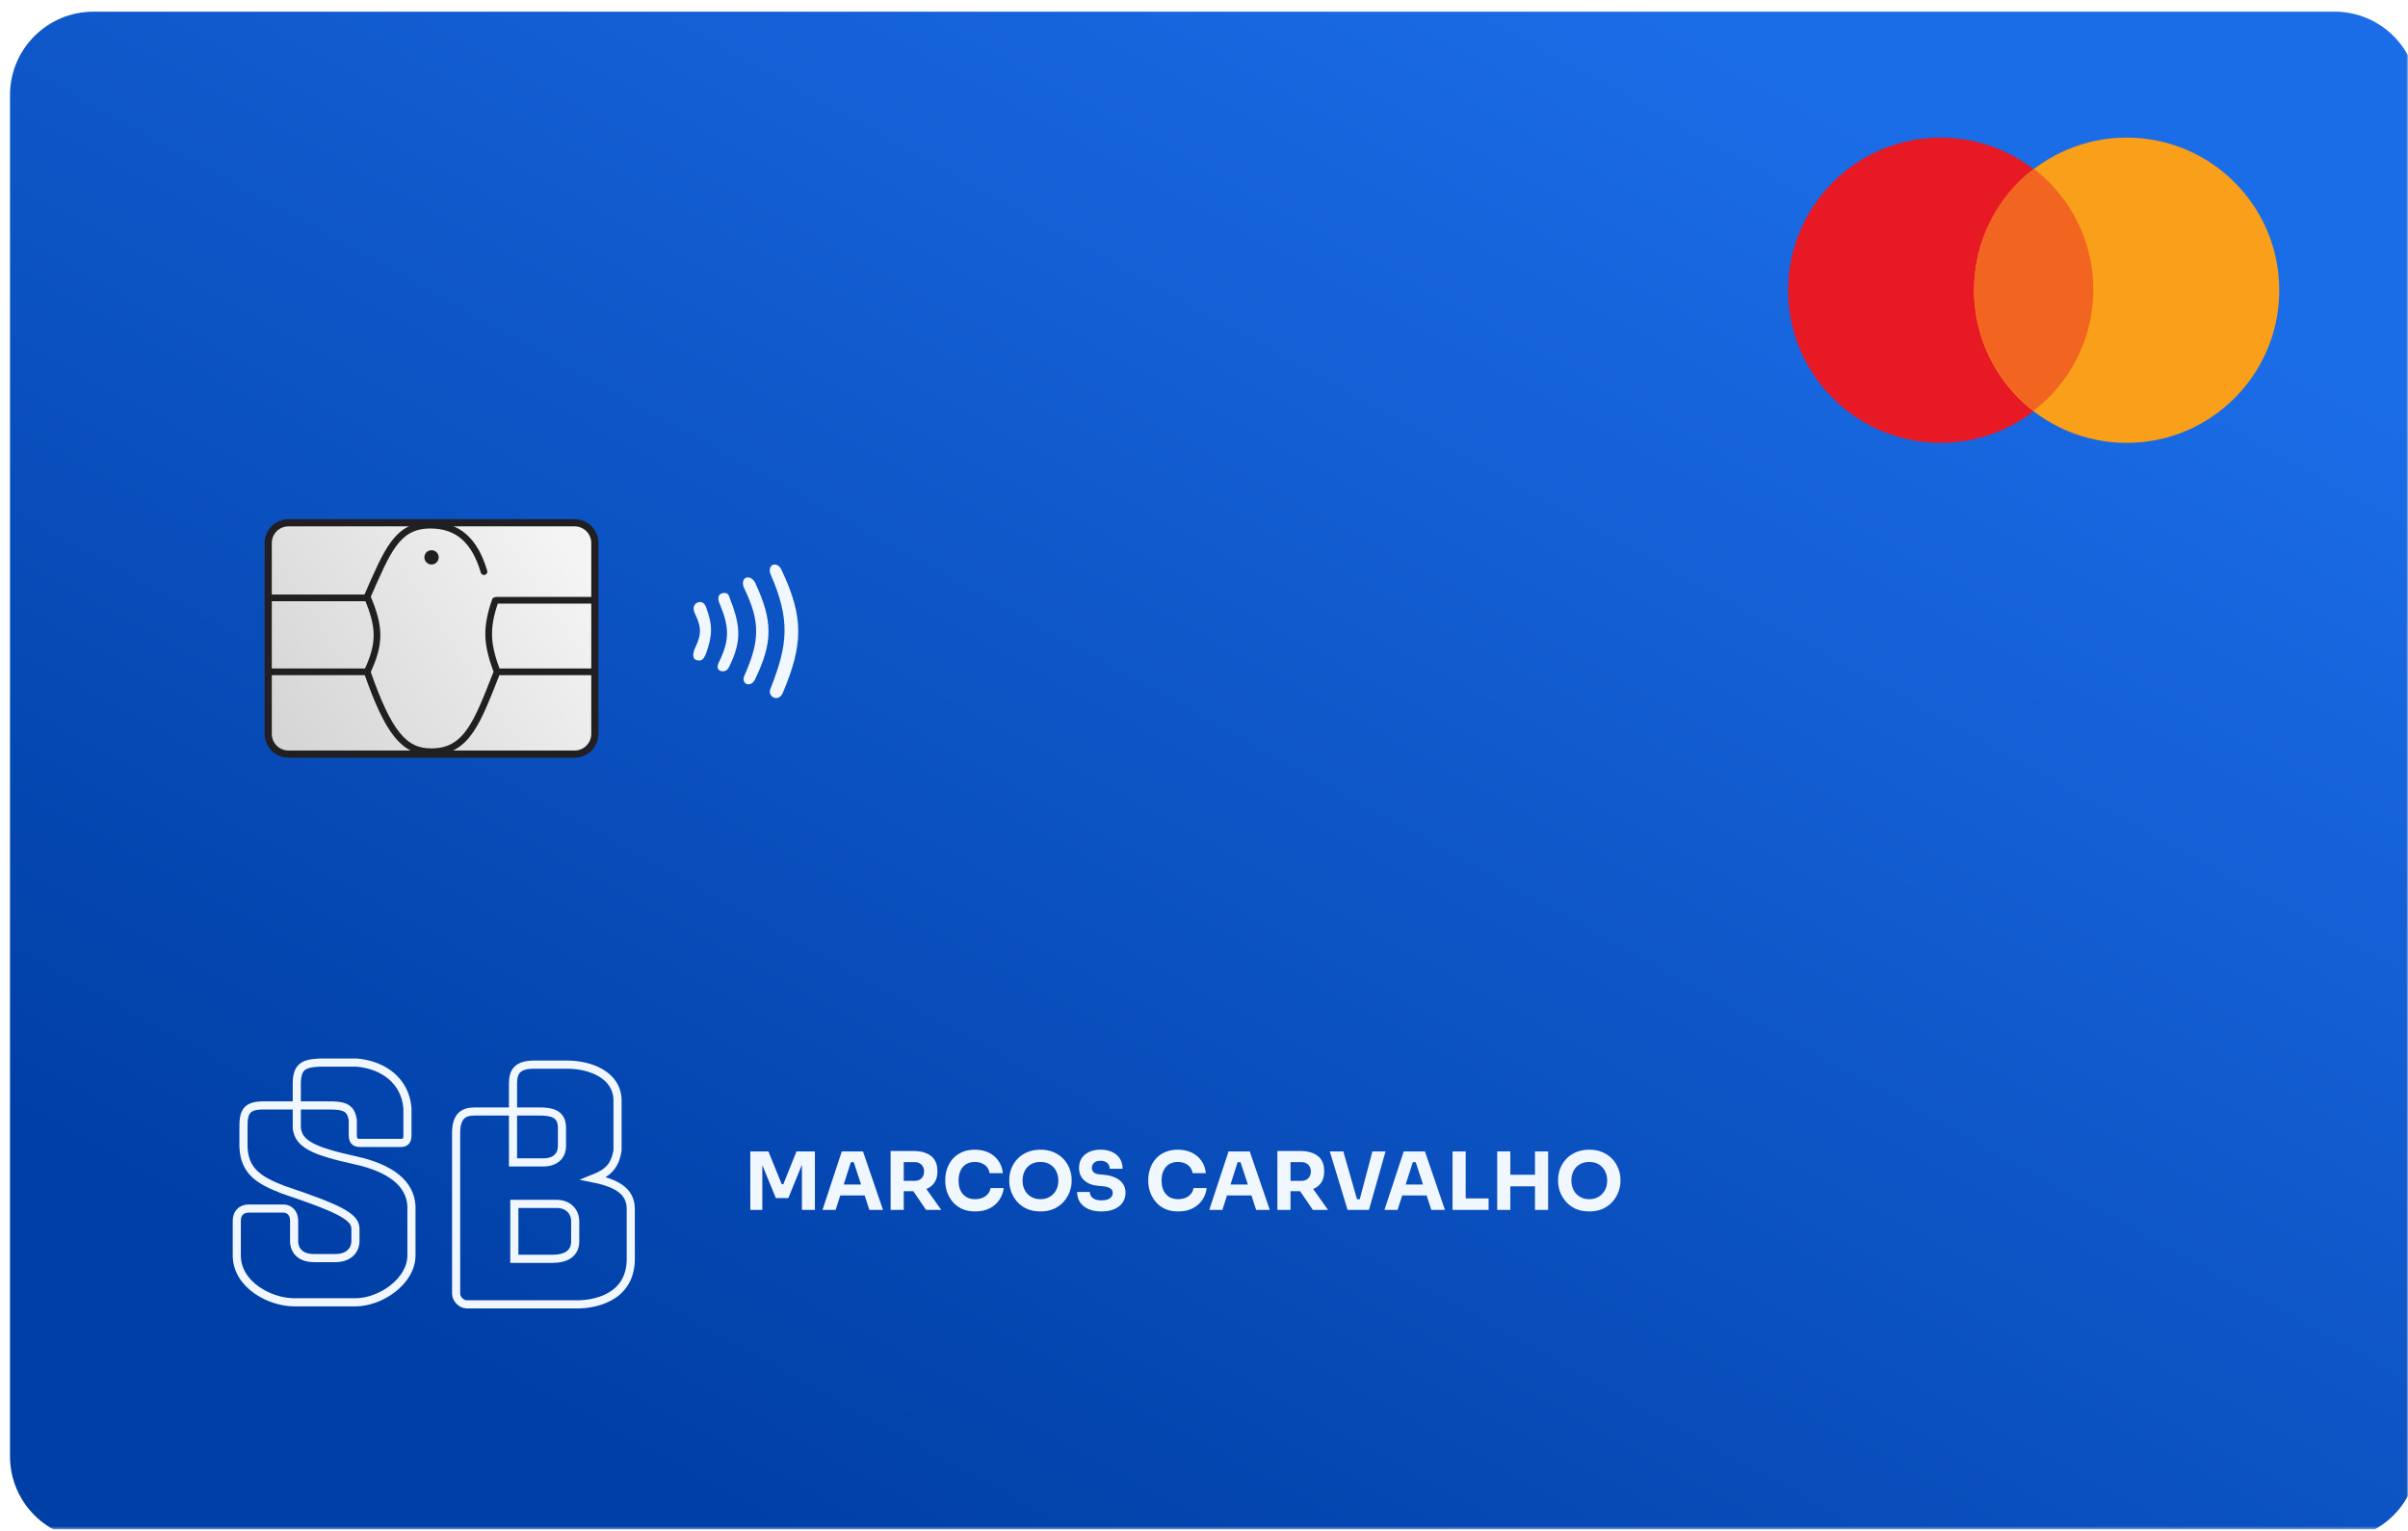 <svg width="722" height="459" viewBox="0 0 722 459" fill="none" xmlns="http://www.w3.org/2000/svg">
<g clip-path="url(#clip0_80_82)">
<mask id="mask0_80_82" style="mask-type:luminance" maskUnits="userSpaceOnUse" x="0" y="0" width="722" height="459">
<path d="M722 0.5H0V458.5H722V0.5Z" fill="white"/>
</mask>
<g mask="url(#mask0_80_82)">
<g filter="url(#filter0_i_80_82)">
<path d="M697 0.5H25C11.193 0.5 0 11.693 0 25.5V433.5C0 447.307 11.193 458.5 25 458.5H697C710.807 458.5 722 447.307 722 433.5V25.5C722 11.693 710.807 0.5 697 0.5Z" fill="url(#paint0_linear_80_82)"/>
</g>
<path d="M581.889 132.748C607.156 132.748 627.64 112.264 627.64 86.998C627.64 61.73 607.156 41.247 581.889 41.247C556.622 41.247 536.139 61.73 536.139 86.998C536.139 112.264 556.622 132.748 581.889 132.748Z" fill="#E71924"/>
<path d="M637.647 132.748C662.914 132.748 683.398 112.264 683.398 86.998C683.398 61.73 662.914 41.247 637.647 41.247C612.38 41.247 591.896 61.73 591.896 86.998C591.896 112.264 612.38 132.748 637.647 132.748Z" fill="#F99F19"/>
<path fill-rule="evenodd" clip-rule="evenodd" d="M609.768 123.095C620.636 114.73 627.64 101.592 627.64 86.818C627.64 72.043 620.636 58.904 609.768 50.54C598.9 58.904 591.897 72.043 591.897 86.818C591.897 101.592 598.9 114.73 609.768 123.095Z" fill="#F26520"/>
<path d="M172.279 156.695H86.497C83.141 156.695 80.421 159.415 80.421 162.771V219.959C80.421 223.315 83.141 226.036 86.497 226.036H172.279C175.635 226.036 178.356 223.315 178.356 219.959V162.771C178.356 159.415 175.635 156.695 172.279 156.695Z" fill="url(#paint1_linear_80_82)" stroke="#211F21" stroke-width="2.145"/>
<path d="M80.778 179.213H110.087" stroke="#211F21" stroke-width="2" stroke-linecap="round"/>
<path d="M80.778 201.373H109.445" stroke="#211F21" stroke-width="2" stroke-linecap="round"/>
<path d="M149.404 201.373H177.998" stroke="#211F21" stroke-width="2" stroke-linecap="round"/>
<path d="M148.975 179.928H177.998" stroke="#211F21" stroke-width="2" stroke-linecap="round"/>
<path d="M129.388 169.206C130.573 169.206 131.533 168.245 131.533 167.061C131.533 165.877 130.573 164.917 129.388 164.917C128.204 164.917 127.244 165.877 127.244 167.061C127.244 168.245 128.204 169.206 129.388 169.206Z" fill="#211F21"/>
<path d="M231.053 206.324C236.325 193.09 236.926 185.619 231.053 172.145C230.43 170.715 231.053 169.524 231.768 169.286C232.483 169.047 233.589 169.286 234.27 170.715C241.188 185.23 240.767 193.37 234.627 207.887C233.912 209.317 232.575 209.498 231.768 208.96C230.824 208.331 230.608 207.441 231.053 206.324Z" fill="#F1F7FF"/>
<path d="M223.547 173.217C222.832 173.575 222.375 174.93 223.19 176.434C227.999 186.44 227.801 192.162 223.19 202.526C222.686 203.571 222.998 204.726 223.905 205.028C224.977 205.386 225.913 204.625 226.406 203.598C231.701 192.584 231.84 186.256 226.406 174.647C225.905 173.575 224.619 172.681 223.547 173.217Z" fill="#F1F7FF"/>
<path d="M216.399 177.864C215.326 178.221 215.136 179.408 215.684 180.723C218.53 187.563 218.979 191.398 215.684 198.237C215.041 199.429 214.83 200.693 216.041 201.096C217.252 201.5 218.126 200.863 218.543 200.024C222.766 191.649 221.82 186.954 218.543 178.579C218.263 177.864 217.471 177.506 216.399 177.864Z" fill="#F1F7FF"/>
<path d="M208.893 180.723C207.82 181.438 207.668 182.522 208.535 184.297C210.344 188.064 210.303 190.18 208.535 193.948C207.713 195.61 207.463 197.522 208.893 197.88C210.322 198.237 210.957 197.729 211.752 195.735C213.578 190.487 213.756 187.52 211.752 182.153C211.291 180.761 210.322 180.008 208.893 180.723Z" fill="#F1F7FF"/>
<path d="M145.115 171.349C142.372 162.008 137.251 157.41 129.03 157.41C119.023 157.41 116.194 165.03 110.087 178.855C113.998 188.007 114.039 192.937 110.087 201.373C116.494 219.754 121.24 225.415 129.388 225.321C140.111 225.321 143.163 216.233 149.046 201.373C145.952 192.997 145.622 188.375 148.5 180" stroke="#211F21" stroke-width="2" stroke-linecap="round"/>
<path d="M136.762 387.753V339.585C136.762 334.367 139.143 333.163 142.315 333.163C142.315 333.163 158.578 333.163 161.754 333.163C164.929 333.163 168.497 333.564 168.497 337.979C168.497 342.395 168.497 341.19 168.497 343.599C168.497 346.008 166.912 348.416 162.944 348.416C158.975 348.416 153.82 348.416 153.82 348.416C153.82 348.416 153.82 328.21 153.82 324.733C153.82 321.257 155.069 319.114 160.167 319.114C165.264 319.114 163.34 319.114 170.084 319.114C176.828 319.114 185.159 322.1 185.159 329.951C185.159 337.803 185.159 344.803 185.159 344.803C184.365 349.62 182.243 351.55 178.018 353.233C185.954 354.838 189.126 357.648 189.126 362.465C189.126 362.465 189.127 365.274 189.127 377.316C189.127 389.359 177.621 390.964 173.258 390.964C168.894 390.964 170.481 390.964 170.481 390.964C163.34 390.964 139.937 390.964 139.937 390.964C138.35 390.964 136.762 389.359 136.762 387.753ZM154.216 376.514V360.859C154.216 360.859 163.339 360.859 166.911 360.859C170.482 360.859 172.464 363.268 172.464 366.077C172.464 368.887 172.464 372.098 172.464 372.098C172.464 375.711 169.689 377.316 165.721 377.316H154.216V376.514Z" stroke="#F1F7FF" stroke-width="2.436"/>
<path d="M224.968 362.66V345.14H230.392L234.4 354.98H234.856L238.816 345.14H244.336V362.66H240.448V347.708L241 347.756L236.368 359.108H232.624L227.968 347.756L228.568 347.708V362.66H224.968ZM246.609 362.66L252.393 345.14H258.753L264.753 362.66H260.673L255.825 347.852L257.073 348.356H253.977L255.273 347.852L250.545 362.66H246.609ZM251.001 358.316L252.201 355.052H259.065L260.289 358.316H251.001ZM267.038 362.66V344.996H270.974V362.66H267.038ZM277.67 362.66L272.534 355.124H276.854L282.23 362.66H277.67ZM269.918 357.044V353.948H274.238C274.814 353.948 275.31 353.836 275.726 353.612C276.158 353.372 276.486 353.044 276.71 352.628C276.95 352.196 277.07 351.7 277.07 351.14C277.07 350.58 276.95 350.092 276.71 349.676C276.486 349.244 276.158 348.916 275.726 348.692C275.31 348.452 274.814 348.332 274.238 348.332H269.918V344.996H273.926C275.382 344.996 276.646 345.22 277.718 345.668C278.79 346.1 279.614 346.748 280.19 347.612C280.766 348.476 281.054 349.564 281.054 350.876V351.26C281.054 352.556 280.758 353.636 280.166 354.5C279.59 355.348 278.766 355.988 277.694 356.42C276.638 356.836 275.382 357.044 273.926 357.044H269.918ZM292.399 363.116C290.815 363.116 289.455 362.844 288.319 362.3C287.183 361.74 286.255 361.012 285.535 360.116C284.815 359.204 284.279 358.228 283.927 357.188C283.591 356.132 283.423 355.108 283.423 354.116V353.588C283.423 352.5 283.599 351.428 283.951 350.372C284.303 349.3 284.839 348.332 285.559 347.468C286.295 346.604 287.215 345.916 288.319 345.404C289.439 344.876 290.759 344.612 292.279 344.612C293.863 344.612 295.263 344.908 296.479 345.5C297.695 346.092 298.663 346.916 299.383 347.972C300.119 349.012 300.551 350.236 300.679 351.644H296.719C296.607 350.94 296.351 350.34 295.951 349.844C295.551 349.348 295.031 348.964 294.391 348.692C293.767 348.42 293.063 348.284 292.279 348.284C291.495 348.284 290.799 348.42 290.191 348.692C289.583 348.964 289.071 349.348 288.655 349.844C288.255 350.34 287.943 350.932 287.719 351.62C287.511 352.292 287.407 353.044 287.407 353.876C287.407 354.692 287.511 355.444 287.719 356.132C287.943 356.804 288.263 357.396 288.679 357.908C289.111 358.404 289.639 358.788 290.263 359.06C290.887 359.316 291.599 359.444 292.399 359.444C293.615 359.444 294.639 359.148 295.471 358.556C296.319 357.964 296.831 357.148 297.007 356.108H300.943C300.799 357.388 300.367 358.564 299.647 359.636C298.943 360.692 297.975 361.54 296.743 362.18C295.527 362.804 294.079 363.116 292.399 363.116ZM311.954 363.116C310.37 363.116 308.986 362.844 307.802 362.3C306.634 361.74 305.666 361.012 304.898 360.116C304.13 359.204 303.554 358.22 303.17 357.164C302.802 356.108 302.618 355.092 302.618 354.116V353.588C302.618 352.5 302.81 351.428 303.194 350.372C303.594 349.3 304.186 348.332 304.97 347.468C305.754 346.604 306.73 345.916 307.898 345.404C309.066 344.876 310.418 344.612 311.954 344.612C313.49 344.612 314.842 344.876 316.01 345.404C317.178 345.916 318.154 346.604 318.938 347.468C319.722 348.332 320.314 349.3 320.714 350.372C321.114 351.428 321.314 352.5 321.314 353.588V354.116C321.314 355.092 321.122 356.108 320.738 357.164C320.354 358.22 319.778 359.204 319.01 360.116C318.242 361.012 317.266 361.74 316.082 362.3C314.914 362.844 313.538 363.116 311.954 363.116ZM311.954 359.444C312.786 359.444 313.53 359.3 314.186 359.012C314.858 358.724 315.426 358.324 315.89 357.812C316.37 357.3 316.73 356.708 316.97 356.036C317.21 355.364 317.33 354.644 317.33 353.876C317.33 353.06 317.202 352.316 316.946 351.644C316.706 350.956 316.346 350.364 315.866 349.868C315.402 349.356 314.842 348.964 314.186 348.692C313.53 348.42 312.786 348.284 311.954 348.284C311.122 348.284 310.378 348.42 309.722 348.692C309.066 348.964 308.498 349.356 308.018 349.868C307.554 350.364 307.202 350.956 306.962 351.644C306.722 352.316 306.602 353.06 306.602 353.876C306.602 354.644 306.722 355.364 306.962 356.036C307.202 356.708 307.554 357.3 308.018 357.812C308.498 358.324 309.066 358.724 309.722 359.012C310.378 359.3 311.122 359.444 311.954 359.444ZM330.275 363.116C328.691 363.116 327.355 362.868 326.267 362.372C325.179 361.86 324.355 361.172 323.795 360.308C323.235 359.428 322.955 358.42 322.955 357.284H326.771C326.771 357.732 326.891 358.148 327.131 358.532C327.387 358.916 327.771 359.228 328.283 359.468C328.795 359.692 329.459 359.804 330.275 359.804C331.011 359.804 331.627 359.708 332.123 359.516C332.619 359.324 332.995 359.06 333.251 358.724C333.507 358.372 333.635 357.972 333.635 357.524C333.635 356.964 333.395 356.524 332.915 356.204C332.435 355.868 331.659 355.652 330.587 355.556L329.267 355.436C327.523 355.292 326.131 354.748 325.091 353.804C324.051 352.86 323.531 351.612 323.531 350.06C323.531 348.94 323.795 347.972 324.323 347.156C324.867 346.34 325.619 345.716 326.579 345.284C327.539 344.836 328.675 344.612 329.987 344.612C331.363 344.612 332.539 344.852 333.515 345.332C334.507 345.796 335.267 346.46 335.795 347.324C336.323 348.172 336.587 349.172 336.587 350.324H332.747C332.747 349.892 332.643 349.5 332.435 349.148C332.227 348.78 331.915 348.484 331.499 348.26C331.099 348.036 330.595 347.924 329.987 347.924C329.411 347.924 328.923 348.02 328.523 348.212C328.139 348.404 327.851 348.668 327.659 349.004C327.467 349.324 327.371 349.676 327.371 350.06C327.371 350.556 327.547 350.988 327.899 351.356C328.251 351.724 328.827 351.94 329.627 352.004L330.971 352.124C332.251 352.236 333.379 352.516 334.355 352.964C335.331 353.396 336.091 353.996 336.635 354.764C337.195 355.516 337.475 356.436 337.475 357.524C337.475 358.644 337.179 359.628 336.587 360.476C336.011 361.308 335.187 361.956 334.115 362.42C333.043 362.884 331.763 363.116 330.275 363.116ZM353.266 363.116C351.682 363.116 350.322 362.844 349.186 362.3C348.05 361.74 347.122 361.012 346.402 360.116C345.682 359.204 345.146 358.228 344.794 357.188C344.458 356.132 344.29 355.108 344.29 354.116V353.588C344.29 352.5 344.466 351.428 344.818 350.372C345.17 349.3 345.706 348.332 346.426 347.468C347.162 346.604 348.082 345.916 349.186 345.404C350.306 344.876 351.626 344.612 353.146 344.612C354.73 344.612 356.13 344.908 357.346 345.5C358.562 346.092 359.53 346.916 360.25 347.972C360.986 349.012 361.418 350.236 361.546 351.644H357.586C357.474 350.94 357.218 350.34 356.818 349.844C356.418 349.348 355.898 348.964 355.258 348.692C354.634 348.42 353.93 348.284 353.146 348.284C352.362 348.284 351.666 348.42 351.058 348.692C350.45 348.964 349.938 349.348 349.522 349.844C349.122 350.34 348.81 350.932 348.586 351.62C348.378 352.292 348.274 353.044 348.274 353.876C348.274 354.692 348.378 355.444 348.586 356.132C348.81 356.804 349.13 357.396 349.546 357.908C349.978 358.404 350.506 358.788 351.13 359.06C351.754 359.316 352.466 359.444 353.266 359.444C354.482 359.444 355.506 359.148 356.338 358.556C357.186 357.964 357.698 357.148 357.874 356.108H361.81C361.666 357.388 361.234 358.564 360.514 359.636C359.81 360.692 358.842 361.54 357.61 362.18C356.394 362.804 354.946 363.116 353.266 363.116ZM362.578 362.66L368.362 345.14H374.722L380.722 362.66H376.642L371.794 347.852L373.042 348.356H369.946L371.242 347.852L366.514 362.66H362.578ZM366.97 358.316L368.17 355.052H375.034L376.258 358.316H366.97ZM383.007 362.66V344.996H386.943V362.66H383.007ZM393.639 362.66L388.503 355.124H392.823L398.199 362.66H393.639ZM385.887 357.044V353.948H390.207C390.783 353.948 391.279 353.836 391.695 353.612C392.127 353.372 392.455 353.044 392.679 352.628C392.919 352.196 393.039 351.7 393.039 351.14C393.039 350.58 392.919 350.092 392.679 349.676C392.455 349.244 392.127 348.916 391.695 348.692C391.279 348.452 390.783 348.332 390.207 348.332H385.887V344.996H389.895C391.351 344.996 392.615 345.22 393.687 345.668C394.759 346.1 395.583 346.748 396.159 347.612C396.735 348.476 397.023 349.564 397.023 350.876V351.26C397.023 352.556 396.727 353.636 396.135 354.5C395.559 355.348 394.735 355.988 393.663 356.42C392.607 356.836 391.351 357.044 389.895 357.044H385.887ZM404.051 362.66L398.723 345.14H402.779L407.003 359.924L406.091 359.468H408.539L407.579 359.924L411.491 345.14H415.427L410.459 362.66H404.051ZM415.101 362.66L420.885 345.14H427.245L433.245 362.66H429.165L424.317 347.852L425.565 348.356H422.469L423.765 347.852L419.037 362.66H415.101ZM419.493 358.316L420.693 355.052H427.557L428.781 358.316H419.493ZM435.531 362.66V345.14H439.467V362.66H435.531ZM438.987 362.66V359.204H446.331V362.66H438.987ZM460.241 362.66V345.14H464.177V362.66H460.241ZM448.913 362.66V345.14H452.849V362.66H448.913ZM452.153 355.58V352.124H460.937V355.58H452.153ZM476.509 363.116C474.925 363.116 473.541 362.844 472.357 362.3C471.189 361.74 470.221 361.012 469.453 360.116C468.685 359.204 468.109 358.22 467.725 357.164C467.357 356.108 467.173 355.092 467.173 354.116V353.588C467.173 352.5 467.365 351.428 467.749 350.372C468.149 349.3 468.741 348.332 469.525 347.468C470.309 346.604 471.285 345.916 472.453 345.404C473.621 344.876 474.973 344.612 476.509 344.612C478.045 344.612 479.397 344.876 480.565 345.404C481.733 345.916 482.709 346.604 483.493 347.468C484.277 348.332 484.869 349.3 485.269 350.372C485.669 351.428 485.869 352.5 485.869 353.588V354.116C485.869 355.092 485.677 356.108 485.293 357.164C484.909 358.22 484.333 359.204 483.565 360.116C482.797 361.012 481.821 361.74 480.637 362.3C479.469 362.844 478.093 363.116 476.509 363.116ZM476.509 359.444C477.341 359.444 478.085 359.3 478.741 359.012C479.413 358.724 479.981 358.324 480.445 357.812C480.925 357.3 481.285 356.708 481.525 356.036C481.765 355.364 481.885 354.644 481.885 353.876C481.885 353.06 481.757 352.316 481.501 351.644C481.261 350.956 480.901 350.364 480.421 349.868C479.957 349.356 479.397 348.964 478.741 348.692C478.085 348.42 477.341 348.284 476.509 348.284C475.677 348.284 474.933 348.42 474.277 348.692C473.621 348.964 473.053 349.356 472.573 349.868C472.109 350.364 471.757 350.956 471.517 351.644C471.277 352.316 471.157 353.06 471.157 353.876C471.157 354.644 471.277 355.364 471.517 356.036C471.757 356.708 472.109 357.3 472.573 357.812C473.053 358.324 473.621 358.724 474.277 359.012C474.933 359.3 475.677 359.444 476.509 359.444Z" fill="#F1F7FF"/>
<path d="M71 365.865V376.301C71 385.132 80.993 390.35 88.189 390.35C95.384 390.35 98.993 390.35 106.577 390.35C114.161 390.35 123.365 384.023 123.365 376.301V361.45C122.966 354.626 116.97 350.093 106.577 347.802C93.685 344.961 89.605 342.887 88.988 338.169V324.521C89.131 319.871 90.82 318.734 95.784 318.5H106.976C115.039 319.202 121.499 324.025 122.166 332.148V339.373C122.279 341.977 121.762 342.678 119.768 342.584H108.176C106.219 342.629 105.684 341.916 105.777 339.373V335.76C105.23 331.975 103.246 331.282 98.182 331.345H78.595C74.029 331.469 72.912 333.114 72.999 338.169V343.788C73.322 351.186 77.753 353.843 84.991 356.633C101.478 362.176 106.577 364.661 106.577 368.273V371.886C106.577 375.097 104.178 377.104 100.581 377.104C100.581 377.104 100.581 377.104 94.185 377.104C87.789 377.104 88.189 371.886 88.189 371.886V365.865C88.189 363.457 86.59 362.252 84.991 362.252H74.598C72.199 362.252 71 363.858 71 365.865Z" stroke="#F1F7FF" stroke-width="2.436"/>
</g>
</g>
<defs>
<filter id="filter0_i_80_82" x="0" y="0.5" width="725" height="461" filterUnits="userSpaceOnUse" color-interpolation-filters="sRGB">
<feFlood flood-opacity="0" result="BackgroundImageFix"/>
<feBlend mode="normal" in="SourceGraphic" in2="BackgroundImageFix" result="shape"/>
<feColorMatrix in="SourceAlpha" type="matrix" values="0 0 0 0 0 0 0 0 0 0 0 0 0 0 0 0 0 0 127 0" result="hardAlpha"/>
<feOffset dx="3" dy="3"/>
<feGaussianBlur stdDeviation="3"/>
<feComposite in2="hardAlpha" operator="arithmetic" k2="-1" k3="1"/>
<feColorMatrix type="matrix" values="0 0 0 0 1 0 0 0 0 1 0 0 0 0 1 0 0 0 0.25 0"/>
<feBlend mode="normal" in2="shape" result="effect1_innerShadow_80_82"/>
</filter>
<linearGradient id="paint0_linear_80_82" x1="610.09" y1="62.33" x2="354.096" y2="527.495" gradientUnits="userSpaceOnUse">
<stop stop-color="#1B6CE7"/>
<stop offset="1" stop-color="#003FA6"/>
</linearGradient>
<linearGradient id="paint1_linear_80_82" x1="171" y1="165.5" x2="87" y2="221.5" gradientUnits="userSpaceOnUse">
<stop stop-color="#F4F4F4"/>
<stop offset="1" stop-color="#D6D6D6"/>
</linearGradient>
<clipPath id="clip0_80_82">
<rect width="722" height="458" fill="white" transform="translate(0 0.5)"/>
</clipPath>
</defs>
</svg>
